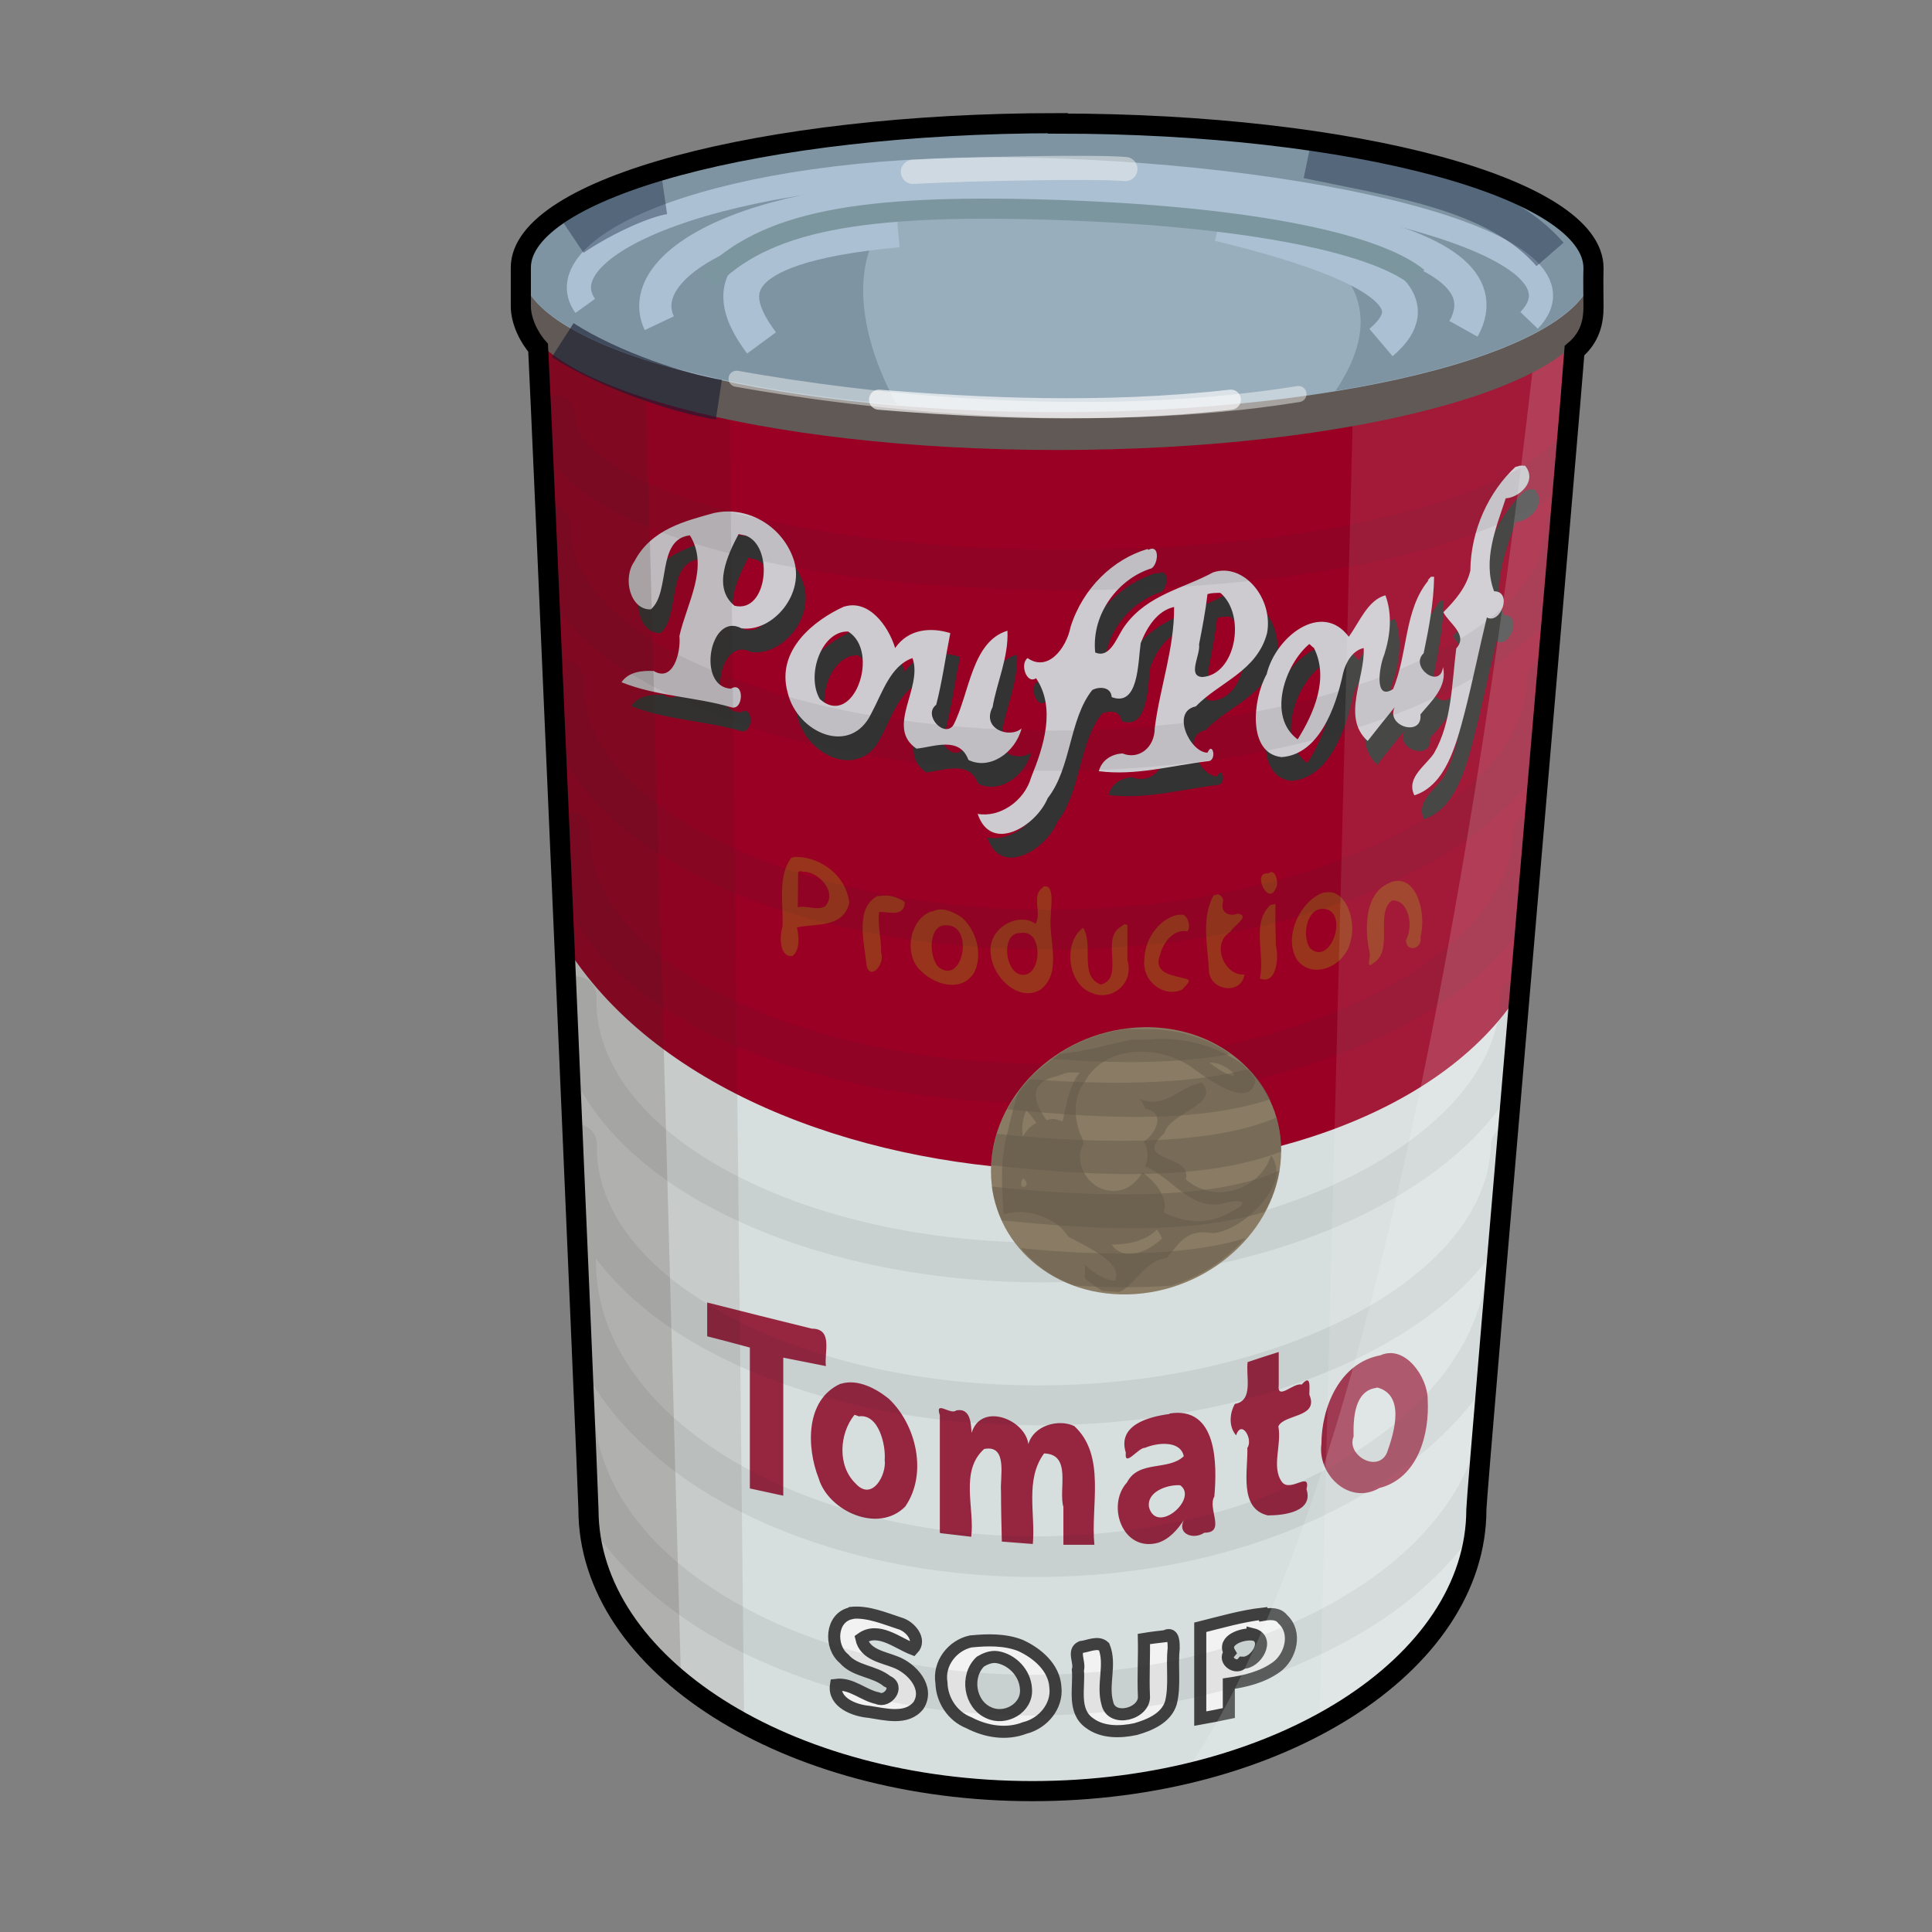 <?xml version="1.0" encoding="UTF-8" standalone="no"?>
<!DOCTYPE svg PUBLIC "-//W3C//DTD SVG 1.0//EN" "http://www.w3.org/TR/2001/REC-SVG-20010904/DTD/svg10.dtd">
<svg xmlns:svg="http://www.w3.org/2000/svg" xmlns="http://www.w3.org/2000/svg" version="1.0" width="100%" height="100%" viewBox="0 0 48 48" id="_soup01">
<rect x="0" y="0" width="48" height="48" fill="#808080" stroke="none"/>
<defs/>
<g id="layer2">
<path d="m 26.28,3.06 c -7.36,0 -13.34,1.61 -13.34,3.59 0,0.38 0,0.79 0,0.96 0,0.35 0.19,0.76 0.43,1.03 C 13.42,9.45 14.62,37.14 14.62,37.5 c 0,3.86 4.93,7 11.03,7 6.09,0 11.03,-3.13 11.03,-7 C 36.68,37.08 39.11,9.02 39.12,8.71 39.51,8.38 39.59,7.99 39.59,7.62 c 0,-0.23 -0.01,-0.63 0,-0.96 0,-1.98 -5.94,-3.59 -13.31,-3.59 z" id="path3907" style="color:#000000;fill:#d7dede;stroke-width:0.5" />
<path d="m 21.15,40.08 c -0.51,0.10 -0.55,0.83 -0.18,1.13 0.27,0.32 0.75,0.30 1.07,0.56 0.32,0.13 0.01,0.54 -0.24,0.42 -0.35,-0.07 -0.65,-0.38 -1.03,-0.33 -0.07,0.44 0.46,0.64 0.82,0.67 0.40,0.06 0.94,0.21 1.23,-0.16 0.28,-0.44 -0.17,-0.93 -0.58,-1.08 -0.30,-0.12 -0.75,-0.18 -0.84,-0.58 0.42,-0.30 0.89,0.11 1.28,0.26 0.22,-0.23 -0.07,-0.57 -0.33,-0.64 -0.37,-0.12 -0.79,-0.30 -1.19,-0.26 z m 10.23,0.01 c -0.53,0.06 -1.04,0.21 -1.56,0.34 0,0.75 0,1.51 0,2.27 0.23,-0.04 0.47,-0.09 0.71,-0.14 0,-0.24 0,-0.49 0,-0.73 0.41,-0.06 0.83,-0.16 1.18,-0.41 0.36,-0.26 0.52,-0.86 0.16,-1.19 -0.11,-0.15 -0.31,-0.14 -0.48,-0.11 z m -0.26,0.51 c 0.45,0.11 0.09,0.73 -0.25,0.71 -0.15,0.18 -0.49,-0.05 -0.32,-0.25 -0.19,-0.32 0.34,-0.48 0.57,-0.45 z m -2.17,0.05 c -0.17,0.02 -0.35,0.04 -0.53,0.07 0.01,0.46 -0.02,0.93 0,1.40 0.05,0.46 -0.81,0.69 -0.91,0.19 -0.13,-0.46 0.10,-0.96 -0.08,-1.40 -0.15,-0.14 -0.39,-0.01 -0.57,0.01 -0.22,0.10 -0.02,0.38 -0.08,0.57 0.04,0.44 -0.14,1.02 0.29,1.32 0.32,0.24 0.76,0.23 1.14,0.15 0.35,-0.10 0.76,-0.27 0.88,-0.65 0.11,-0.43 0.02,-0.90 0.07,-1.35 0.00,-0.12 0.01,-0.41 -0.19,-0.32 z m -4.83,0.13 c -0.46,0.10 -0.81,0.55 -0.73,1.03 0.01,0.42 0.27,0.83 0.68,0.99 0.42,0.22 0.93,0.31 1.39,0.13 0.45,-0.11 0.82,-0.54 0.76,-1.02 -0.03,-0.48 -0.45,-0.84 -0.87,-1.03 -0.38,-0.15 -0.82,-0.14 -1.22,-0.10 z m 0.65,0.39 c 0.38,0.06 0.70,0.40 0.72,0.79 0.04,0.48 -0.52,0.79 -0.93,0.59 -0.47,-0.21 -0.58,-0.91 -0.20,-1.27 0.12,-0.07 0.26,-0.13 0.41,-0.11 z" id="path4239" style="font-size:8px;font-style:normal;font-variant:normal;font-weight:bold;font-stretch:normal;line-height:125%;letter-spacing:0px;word-spacing:0px;fill:#f2f2f2;stroke:#3f3f3f;stroke-width:0.30;font-family:DejaVu Sans;-inkscape-font-specification:DejaVu Sans Bold" />
<path d="m 17.57,33.20 c 0.35,0.09 0.70,0.18 1.06,0.28 0,1.16 0,2.33 0,3.5 0.27,0.06 0.55,0.12 0.83,0.18 0,-1.14 0,-2.29 0,-3.43 0.35,0.07 0.70,0.14 1.06,0.21 -0.05,-0.32 0.19,-0.93 -0.35,-0.93 -0.86,-0.21 -1.73,-0.43 -2.60,-0.65 0,0.28 0,0.56 0,0.84 z m 13.43,0.62 c -0.06,0.35 0.16,0.98 -0.32,1.06 -0.13,0.23 -0.16,0.56 0.03,0.78 0.14,-0.41 0.43,0.11 0.28,0.31 0.02,0.55 -0.22,1.51 0.51,1.68 0.40,-0.00 1.14,-0.09 0.96,-0.65 0.11,-0.47 -0.40,0.09 -0.61,-0.18 -0.27,-0.37 1.66e-4,-0.93 -0.09,-1.38 0.13,-0.31 1.02,-0.21 0.77,-0.79 0.00,-0.18 0.05,-0.53 -0.19,-0.25 -0.20,-0.06 -0.62,0.42 -0.57,0 0,-0.27 0,-0.54 0,-0.81 -0.25,0.08 -0.51,0.16 -0.77,0.25 z m 3.31,-0.15 c -1.03,0.18 -1.48,1.30 -1.48,2.21 -0.10,0.74 0.68,1.53 1.44,1.09 0.97,-0.25 1.25,-1.35 1.20,-2.21 0.00,-0.53 -0.55,-1.36 -1.17,-1.09 z m -13.43,0.71 c -0.88,0.40 -0.84,1.59 -0.54,2.35 0.24,0.81 1.48,1.38 2.15,0.70 0.56,-0.81 0.28,-2.03 -0.41,-2.68 -0.31,-0.25 -0.77,-0.50 -1.19,-0.37 z m 13.33,0.09 c 0.71,0.18 0.43,1.12 0.25,1.62 -0.23,0.52 -1.02,0.06 -0.83,-0.40 -0.01,-0.43 0.01,-1.14 0.57,-1.21 z m -10.85,3.62 c 0.25,0.03 0.51,0.06 0.77,0.09 0.09,-0.71 -0.29,-1.63 0.32,-2.18 0.60,-0.12 0.39,0.71 0.42,1.05 0.00,0.41 0.01,0.83 0.02,1.25 0.25,0.02 0.51,0.04 0.77,0.06 0.07,-0.74 -0.20,-1.60 0.28,-2.25 0.70,0.02 0.35,0.90 0.48,1.33 0,0.31 0,0.62 0,0.94 0.25,0 0.51,0 0.77,0 -0.10,-0.96 0.30,-2.21 -0.50,-2.95 -0.41,-0.19 -1.02,-0.00 -1.14,0.45 -0.08,-0.62 -1.18,-1.05 -1.41,-0.28 -0.02,-0.17 -0.00,-0.63 -0.38,-0.56 -0.14,0.13 -0.54,-0.27 -0.41,0.12 0,0.97 0,1.94 0,2.91 z m 5.70,-2.96 c -0.54,0.07 -1.30,0.28 -1.09,0.96 -0.04,0.39 0.31,-0.13 0.48,-0.12 0.30,-0.13 0.88,-0.19 0.96,0.21 -0.39,0.37 -1.12,0.09 -1.41,0.65 -0.52,0.57 -0.11,1.74 0.77,1.5 0.28,-0.09 0.48,-0.32 0.64,-0.56 -0.17,0.35 0.25,0.49 0.51,0.31 0.55,0.00 0.07,-0.60 0.25,-0.90 0.07,-0.79 0.08,-2.26 -1.12,-2.06 z m -7.73,0.06 c 0.50,-0.08 0.68,0.71 0.65,1.08 0.05,0.37 -0.31,1.04 -0.72,0.59 -0.46,-0.44 -0.41,-1.24 -0.03,-1.71 l 0.09,0.03 z m 7.99,1.71 c 0.46,0.32 -0.56,1.23 -0.77,0.56 -0.08,-0.39 0.44,-0.58 0.77,-0.56 z" id="path4212" style="font-size:8px;font-style:normal;font-variant:normal;font-weight:bold;font-stretch:normal;line-height:125%;letter-spacing:0px;word-spacing:0px;fill:#962540;font-family:DejaVu Sans;-inkscape-font-specification:DejaVu Sans Bold" />
<path d="m 26.28,3.06 c -7.36,0 -13.34,1.61 -13.34,3.59 l 0,0.96 c 0,0.35 0.19,0.76 0.43,1.03 0.02,0.41 0.31,7.54 0.62,14.78 0.00,0.01 0.02,0.01 0.03,0.03 4.41,7.13 19.75,7.48 23.75,1.18 0.66,-7.78 1.33,-15.77 1.34,-15.93 0.38,-0.33 0.46,-0.72 0.46,-1.09 0,-0.23 -0.01,-0.63 0,-0.96 0,-1.98 -5.94,-3.59 -13.31,-3.59 z" id="path3927" style="fill:#990024" />
<path d="m 19.66,21.31 c -0.35,0.47 -0.19,1.15 -0.22,1.72 -0.08,0.25 -0.07,0.77 0.25,0.72 0.19,-0.15 0.16,-0.48 0.11,-0.71 0.44,-0.10 1.15,0.03 1.30,-0.61 -0.08,-0.69 -0.71,-1.12 -1.28,-1.14 l -0.07,0 -0.09,0.02 z m 0.29,0.35 c 0.34,-0.03 0.88,0.48 0.55,0.86 -0.22,0.11 -0.45,-0.03 -0.68,0.02 0.00,-0.29 0.01,-0.59 0.01,-0.88 l 0.07,-0.02 0.03,0.02 z m 11.56,0.04 c -0.42,-0.05 -0.00,0.82 0.18,0.38 0.10,-0.11 -9.83e-4,-0.54 -0.18,-0.38 z m 3.03,0.23 c -0.63,0.23 -0.65,1.13 -0.51,1.75 0.03,0.09 -0.11,0.42 0.09,0.25 0.52,-0.32 0.03,-1.25 0.47,-1.56 0.42,-0.01 0.53,0.65 0.34,0.99 0.01,0.33 0.43,0.20 0.36,-0.08 0.16,-0.56 -0.09,-1.63 -0.77,-1.35 z m -8.63,0.12 c -0.30,0.19 -0.02,0.62 -0.18,0.90 -0.45,-0.31 -1.23,0.13 -1.11,0.79 0.07,0.60 0.74,1.17 1.24,0.84 0.55,-0.43 0.17,-1.26 0.25,-1.88 -0.00,-0.19 0.10,-0.76 -0.20,-0.67 z m 6.99,0.12 c -0.55,0.16 -1.04,1.07 -0.68,1.67 0.39,0.53 1.22,0.16 1.34,-0.48 0.14,-0.47 -0.12,-1.32 -0.66,-1.18 z m -2.74,0.06 c -0.33,0.58 -0.15,1.29 -0.12,1.94 0.08,0.46 0.80,0.54 0.88,0.04 -0.49,0.05 -0.85,-0.76 -0.35,-1.06 0.06,-0.14 0.52,-0.40 0.18,-0.45 -0.20,0.08 -0.45,-0.02 -0.36,-0.31 -0.00,-0.12 -0.12,-0.22 -0.22,-0.14 z m -8.34,0.02 c -0.60,0.30 -0.34,1.18 -0.29,1.75 0.11,0.38 0.47,-0.08 0.36,-0.33 0.01,-0.34 -0.09,-0.67 -0.05,-1.01 0.21,-0.02 0.63,0.15 0.64,-0.25 -0.19,-0.13 -0.43,-0.20 -0.66,-0.14 z m 9.75,0.23 c -0.50,0.45 -0.13,1.23 -0.27,1.83 0.41,0.17 0.48,-0.50 0.40,-0.82 -0.01,-0.34 -0.02,-0.69 -0.01,-1.03 l -0.10,0.02 -0.00,8.12e-4 z m 1.30,0.10 c 0.67,0.02 0.20,1.47 -0.33,0.97 -0.20,-0.32 -0.07,-0.98 0.33,-0.97 z m -9.72,0.06 c -0.55,0.18 -0.73,1.11 -0.24,1.51 0.35,0.33 1.00,0.51 1.30,-0.00 0.22,-0.46 0.03,-1.06 -0.32,-1.36 -0.22,-0.14 -0.48,-0.27 -0.73,-0.14 z m 6.16,0.08 c -0.46,0.06 -0.87,0.57 -0.88,1.12 -0.06,0.57 0.52,0.96 0.95,0.74 0.05,-0.08 0.29,-0.24 0.05,-0.27 -0.26,-0.08 -0.79,-0.11 -0.61,-0.58 0.08,-0.33 0.35,-0.66 0.68,-0.59 0.11,-0.13 -0.02,-0.50 -0.20,-0.40 z m -1.47,0.31 c -0.50,0.29 0.11,1.28 -0.49,1.43 -0.55,-0.20 -0.17,-0.99 -0.44,-1.41 -0.52,0.38 -0.37,1.43 0.22,1.62 0.46,0.21 1.06,-0.21 0.88,-0.82 0,-0.29 0,-0.58 0,-0.87 l -0.07,-0.02 -0.09,0.06 z m -4.30,-0.04 c 0.67,0.03 0.37,1.52 -0.23,1.03 -0.25,-0.28 -0.24,-1.09 0.23,-1.03 z m 1.82,0.19 c 0.61,-0.11 0.52,1.25 -0.07,1.01 -0.34,-0.17 -0.40,-1.03 0.07,-1.01 z" id="path4318" style="font-size:8px;font-style:normal;font-variant:normal;font-weight:500;font-stretch:normal;line-height:125%;letter-spacing:0px;word-spacing:0px;fill:#98341b;font-family:Ubuntu;-inkscape-font-specification:Ubuntu Medium" />
<path d="m 37.90,12.18 c -0.67,0.62 -1.12,1.58 -1.13,2.59 -0.10,0.42 -0.39,0.75 -0.67,1.03 0.13,0.27 0.63,0.56 0.32,0.90 -0.11,0.88 -0.11,1.83 -0.55,2.60 -0.19,0.30 -0.71,0.61 -0.49,1.05 0.78,-0.25 1.04,-1.26 1.25,-2.06 0.20,-0.78 0.36,-1.58 0.55,-2.36 0.34,0.19 0.65,-0.65 0.18,-0.65 -0.29,-0.77 0.05,-1.58 0.29,-2.31 0.32,-0.01 0.80,-0.42 0.48,-0.81 l -0.13,0 -0.10,0.03 z m -19.90,1.15 c -0.72,0.20 -1.58,0.40 -2.00,1.21 -0.30,0.42 -0.10,1.21 0.41,1.19 0.50,-0.43 0.13,-1.74 0.97,-1.84 0.49,0.79 -0.08,1.69 -0.26,2.5 0.04,0.42 -0.16,1.16 -0.64,0.87 -0.28,-0.01 -0.61,0.01 -0.80,0.28 0.87,0.35 1.82,0.36 2.72,0.62 0.32,0.11 0.34,-0.67 0,-0.46 -0.86,-0.04 -0.53,-1.92 0.26,-1.5 0.77,0.11 1.62,-0.87 1.28,-1.76 -0.31,-0.83 -1.17,-1.27 -1.93,-1.11 z m 0.75,0.56 c 0.73,0.24 0.57,1.95 -0.26,1.75 -0.56,-0.45 -0.17,-1.27 0.10,-1.78 l 0.15,0.03 0.00,0.00 z m 10.00,0.34 c -0.85,0.25 -1.60,0.96 -1.91,1.93 -0.11,0.55 -0.57,1.13 -1.07,0.78 -0.20,0.15 -0.02,0.66 0.21,0.5 0.50,0.74 0.19,1.70 -0.12,2.46 -0.17,0.60 -0.79,1.01 -1.33,0.91 0.33,0.99 1.45,0.31 1.74,-0.39 0.59,-0.75 0.53,-1.97 1.11,-2.69 0.16,-0.08 0.46,-0.09 0.48,0.18 0.67,0.25 0.65,-0.85 0.72,-1.34 0.16,-0.41 0.42,-0.81 0.83,-0.90 0.01,1.02 -0.35,1.99 -0.48,3 0.00,0.51 -0.41,0.80 -0.80,0.64 -0.24,0.01 -0.51,0.14 -0.59,0.44 0.91,0.12 1.81,-0.14 2.72,-0.25 0.22,-0.01 0.11,-0.51 -0.02,-0.21 -0.43,-8.72e-4 -0.92,-1.02 -0.29,-1.15 0.58,-0.60 1.52,-0.87 1.77,-1.82 0.16,-0.86 -0.58,-1.76 -1.34,-1.51 -0.73,0.40 -1.62,0.55 -2.18,1.31 -0.20,0.25 -0.36,0.85 -0.75,0.68 -0.10,-0.99 0.61,-1.85 1.40,-2.09 0.17,-0.11 0.21,-0.61 -0.08,-0.46 z m 6.98,0.78 c -0.61,0.73 -0.51,1.83 -0.88,2.70 -0.48,0.31 -0.34,-0.57 -0.22,-0.85 0.15,-0.47 0.21,-1.00 0.03,-1.48 -0.44,0.12 -0.64,0.66 -0.91,1.03 -0.67,-0.90 -1.82,0.00 -2.04,0.93 -0.35,0.62 -0.48,1.97 0.37,2.06 0.91,-0.06 1.34,-1.19 1.53,-2.09 0.07,-0.28 0.24,-0.56 0.51,-0.62 0.04,0.75 -0.56,1.72 0.10,2.31 0.22,-0.28 0.44,-0.56 0.67,-0.84 -0.23,0.48 0.70,0.75 0.64,0.18 0.26,-0.32 0.68,-0.68 0.56,-1.18 -0.06,0.57 -0.84,0.00 -0.48,-0.34 0.13,-0.62 0.25,-1.25 0.26,-1.90 l -0.08,0 -0.08,0.09 z m -5.17,0.31 c 0.65,0.55 0.38,2.04 -0.45,2.09 -0.38,-0.02 -0.04,-0.55 -0.08,-0.81 0.08,-0.41 0.16,-0.82 0.21,-1.25 0.10,-0.03 0.21,-0.03 0.32,-0.03 z m -9.35,0.34 c -0.73,0.33 -1.70,1.08 -1.40,2.14 0.24,1.00 1.57,1.59 2.08,0.51 0.27,-0.50 0.47,-1.18 1.02,-1.37 0.27,0.74 -0.68,1.72 0.10,2.25 0.42,-0.04 1.07,-0.32 1.29,0.28 0.52,0.26 1.16,-0.17 1.32,-0.78 -0.31,0.26 -1.00,-0.00 -0.72,-0.53 0.11,-0.63 0.40,-1.24 0.37,-1.90 -0.89,0.27 -0.94,1.56 -1.34,2.34 -0.22,0.34 -0.77,-0.24 -0.43,-0.5 0.15,-0.58 0.23,-1.18 0.35,-1.78 -0.48,-0.15 -1.04,-0.11 -1.37,0.37 -0.18,-0.58 -0.67,-1.21 -1.26,-1.03 z m 0.10,0.62 c 0.81,0.49 0.14,2.42 -0.70,1.68 -0.35,-0.59 0.04,-1.70 0.70,-1.68 z m 11.57,0.40 c 0.39,0.76 -0.00,1.64 -0.40,2.28 -0.77,-0.57 -0.31,-1.87 0.29,-2.37 l 0.10,0.09 z" id="path4301" style="font-size:8px;font-style:italic;font-variant:normal;font-weight:bold;font-stretch:normal;line-height:125%;letter-spacing:0px;word-spacing:0px;fill:#333333;font-family:URW Chancery L;-inkscape-font-specification:URW Chancery L Bold Italic" />
<path d="m 37.66,11.59 c -0.67,0.62 -1.12,1.58 -1.13,2.59 -0.10,0.42 -0.39,0.75 -0.67,1.03 0.13,0.27 0.63,0.56 0.32,0.90 -0.11,0.88 -0.11,1.83 -0.55,2.60 -0.19,0.30 -0.71,0.61 -0.49,1.05 0.78,-0.25 1.04,-1.26 1.25,-2.06 0.20,-0.78 0.36,-1.58 0.55,-2.36 0.34,0.19 0.65,-0.65 0.18,-0.65 -0.29,-0.77 0.05,-1.58 0.29,-2.31 0.32,-0.01 0.80,-0.42 0.48,-0.81 l -0.13,0 -0.10,0.03 z m -19.90,1.15 c -0.72,0.20 -1.58,0.40 -2.00,1.21 -0.30,0.42 -0.10,1.21 0.41,1.19 0.50,-0.43 0.13,-1.74 0.97,-1.84 0.49,0.79 -0.08,1.69 -0.26,2.5 0.04,0.42 -0.16,1.16 -0.64,0.87 -0.28,-0.01 -0.61,0.01 -0.80,0.28 0.87,0.35 1.82,0.36 2.72,0.62 0.32,0.11 0.34,-0.67 0,-0.46 -0.86,-0.04 -0.53,-1.92 0.26,-1.5 0.77,0.11 1.62,-0.87 1.28,-1.76 -0.31,-0.83 -1.17,-1.27 -1.93,-1.11 z m 0.75,0.56 c 0.73,0.24 0.57,1.95 -0.26,1.75 -0.56,-0.45 -0.17,-1.27 0.10,-1.78 l 0.15,0.03 0.00,0.00 z m 10.00,0.34 c -0.85,0.25 -1.60,0.96 -1.91,1.93 -0.11,0.55 -0.57,1.13 -1.07,0.78 -0.20,0.15 -0.02,0.66 0.21,0.5 0.50,0.74 0.19,1.70 -0.12,2.46 -0.17,0.60 -0.79,1.01 -1.33,0.91 0.33,0.99 1.45,0.31 1.74,-0.39 0.59,-0.75 0.53,-1.97 1.11,-2.69 0.16,-0.08 0.46,-0.09 0.48,0.18 0.67,0.25 0.65,-0.85 0.72,-1.34 0.16,-0.41 0.42,-0.81 0.83,-0.90 0.01,1.02 -0.35,1.99 -0.48,3 0.00,0.51 -0.41,0.80 -0.80,0.64 -0.24,0.01 -0.51,0.14 -0.59,0.44 0.91,0.12 1.81,-0.14 2.72,-0.25 0.22,-0.01 0.11,-0.51 -0.02,-0.21 -0.43,-8.72e-4 -0.92,-1.02 -0.29,-1.15 0.58,-0.60 1.52,-0.87 1.77,-1.82 0.16,-0.86 -0.58,-1.76 -1.34,-1.51 -0.73,0.40 -1.62,0.55 -2.18,1.31 -0.20,0.25 -0.36,0.85 -0.75,0.68 -0.10,-0.99 0.61,-1.85 1.40,-2.09 0.17,-0.11 0.21,-0.61 -0.08,-0.46 z m 6.98,0.78 c -0.61,0.73 -0.51,1.83 -0.88,2.70 -0.48,0.31 -0.34,-0.57 -0.22,-0.85 0.15,-0.47 0.21,-1.00 0.03,-1.48 -0.44,0.12 -0.64,0.66 -0.91,1.03 -0.67,-0.90 -1.82,0.00 -2.04,0.93 -0.35,0.62 -0.48,1.97 0.37,2.06 0.91,-0.06 1.34,-1.19 1.53,-2.09 0.07,-0.28 0.24,-0.56 0.51,-0.62 0.04,0.75 -0.56,1.72 0.10,2.31 0.22,-0.28 0.44,-0.56 0.67,-0.84 -0.23,0.48 0.70,0.75 0.64,0.18 0.26,-0.32 0.68,-0.68 0.56,-1.18 -0.06,0.57 -0.84,0.00 -0.48,-0.34 0.13,-0.62 0.25,-1.25 0.26,-1.90 l -0.08,0 -0.08,0.09 z m -5.17,0.31 c 0.65,0.55 0.38,2.04 -0.45,2.09 -0.38,-0.02 -0.04,-0.55 -0.08,-0.81 0.08,-0.41 0.16,-0.82 0.21,-1.25 0.10,-0.03 0.21,-0.03 0.32,-0.03 z m -9.35,0.34 c -0.73,0.33 -1.70,1.08 -1.40,2.14 0.24,1.00 1.57,1.59 2.08,0.51 0.27,-0.50 0.47,-1.18 1.02,-1.37 0.27,0.74 -0.68,1.72 0.10,2.25 0.42,-0.04 1.07,-0.32 1.29,0.28 0.52,0.26 1.16,-0.17 1.32,-0.78 -0.31,0.26 -1.00,-0.00 -0.72,-0.53 0.11,-0.63 0.40,-1.24 0.37,-1.90 -0.89,0.27 -0.94,1.56 -1.34,2.34 -0.22,0.34 -0.77,-0.24 -0.43,-0.5 0.15,-0.58 0.23,-1.18 0.35,-1.78 -0.48,-0.15 -1.04,-0.11 -1.37,0.37 -0.18,-0.58 -0.67,-1.21 -1.26,-1.03 z m 0.10,0.62 c 0.81,0.49 0.14,2.42 -0.70,1.68 -0.35,-0.59 0.04,-1.70 0.70,-1.68 z m 11.57,0.40 c 0.39,0.76 -0.00,1.64 -0.40,2.28 -0.77,-0.57 -0.31,-1.87 0.29,-2.37 l 0.10,0.09 z" id="path4305" style="font-size:8px;font-style:italic;font-variant:normal;font-weight:bold;font-stretch:normal;line-height:125%;letter-spacing:0px;word-spacing:0px;fill:#cdcbd0;font-family:URW Chancery L;-inkscape-font-specification:URW Chancery L Bold Italic" />
<path d="m 13.65,9.84 a 0.50,0.50 0 0 0 -0.21,0.12 c 0.00,0.11 0.02,0.88 0.03,1.06 0.19,0.45 0.55,0.87 1.03,1.21 0.71,0.51 1.68,0.95 2.87,1.31 2.37,0.71 5.60,1.12 9.18,1.12 3.58,0 6.81,-0.40 9.21,-1.12 1.20,-0.35 2.21,-0.80 2.93,-1.31 0.04,-0.03 0.08,-0.06 0.12,-0.09 0.03,-0.41 0.13,-1.73 0.15,-1.93 a 0.50,0.50 0 0 0 -0.03,0.12 c -0.00,0.30 -0.25,0.68 -0.84,1.09 -0.58,0.41 -1.49,0.81 -2.62,1.15 -2.26,0.67 -5.43,1.09 -8.93,1.09 -3.50,0 -6.66,-0.41 -8.90,-1.09 -1.12,-0.33 -2.02,-0.74 -2.59,-1.15 -0.56,-0.40 -0.75,-0.75 -0.75,-1.06 a 0.50,0.50 0 0 0 -0.59,-0.53 0.50,0.50 0 0 0 -0.06,0 z m -0.06,2.71 a 0.50,0.50 0 0 0 -0.06,0.03 c 0.02,0.54 0.09,1.46 0.12,2.21 0.16,0.28 0.35,0.55 0.59,0.81 0.68,0.73 1.66,1.34 2.84,1.87 2.35,1.05 5.54,1.68 9.09,1.68 3.54,0 6.79,-0.63 9.18,-1.68 1.19,-0.52 2.19,-1.14 2.90,-1.87 0.10,-0.11 0.18,-0.22 0.28,-0.34 0.07,-0.93 0.16,-2.02 0.21,-2.65 a 0.50,0.50 0 0 0 -0.34,0.46 c -0.01,0.62 -0.28,1.23 -0.87,1.84 -0.59,0.60 -1.48,1.16 -2.59,1.65 -2.22,0.97 -5.35,1.59 -8.78,1.59 -3.42,0 -6.50,-0.61 -8.68,-1.59 C 16.41,16.10 15.56,15.54 15,14.93 14.43,14.33 14.17,13.71 14.18,13.09 A 0.50,0.50 0 0 0 13.59,12.56 z m 0.25,3.84 a 0.50,0.50 0 0 0 -0.12,0.06 c 0.03,0.77 0.05,1.09 0.09,1.96 0.53,1.32 1.76,2.45 3.43,3.31 2.28,1.17 5.39,1.87 8.84,1.87 3.44,0 6.57,-0.70 8.90,-1.87 1.41,-0.70 2.55,-1.59 3.25,-2.62 0.10,-1.24 0.12,-1.66 0.21,-2.71 a 0.50,0.50 0 0 0 -0.5,0.5 c -0.03,1.44 -1.25,2.85 -3.40,3.93 -2.14,1.07 -5.15,1.78 -8.46,1.78 -3.31,0 -6.27,-0.70 -8.37,-1.78 C 15.61,19.76 14.46,18.38 14.5,16.93 a 0.50,0.50 0 0 0 -0.59,-0.53 0.50,0.50 0 0 0 -0.06,0 z M 14.06,20.18 A 0.50,0.50 0 0 0 14,20.21 a 0.50,0.50 0 0 0 -0.12,0.06 c 0.04,0.93 0.05,1.00 0.09,1.96 0.53,1.31 1.74,2.45 3.37,3.31 2.24,1.17 5.27,1.87 8.65,1.87 3.38,0 6.46,-0.70 8.75,-1.87 1.40,-0.71 2.51,-1.63 3.18,-2.68 0.11,-1.32 0.10,-1.41 0.21,-2.68 a 0.50,0.50 0 0 0 -0.53,0.5 c -0.03,1.45 -1.24,2.88 -3.34,3.96 C 32.18,25.73 29.23,26.43 26,26.43 c -3.23,0 -6.13,-0.70 -8.18,-1.78 -2.05,-1.07 -3.19,-2.48 -3.15,-3.93 A 0.50,0.50 0 0 0 14.06,20.18 z M 14.25,24.25 a 0.50,0.50 0 0 0 -0.06,0.03 0.50,0.50 0 0 0 -0.12,0.06 c 0.04,1.06 0.05,1.17 0.09,2.18 0.54,1.31 1.70,2.46 3.25,3.34 2.19,1.24 5.18,2 8.5,2 3.31,0 6.32,-0.75 8.56,-2 1.34,-0.74 2.42,-1.69 3.09,-2.78 0.10,-1.28 0.13,-1.43 0.25,-2.81 a 0.50,0.50 0 0 0 -0.53,0.5 C 37.24,26.35 36.05,27.85 34,29 c -2.05,1.14 -4.93,1.87 -8.09,1.87 -3.16,0 -5.99,-0.73 -8,-1.87 -2.00,-1.13 -3.13,-2.64 -3.09,-4.21 a 0.50,0.50 0 0 0 -0.5,-0.53 0.50,0.50 0 0 0 -0.06,0 z m -0.03,3.68 c 0.04,1.11 0.05,1.63 0.09,2.56 0.04,0.09 0.10,0.18 0.15,0.28 A 0.50,0.50 0 0 0 14.34,30.75 c 0.04,1.12 0.09,2.49 0.12,3.18 0.60,1.15 1.59,2.18 2.84,3 2.16,1.40 5.15,2.25 8.43,2.25 3.28,0 6.25,-0.84 8.46,-2.25 1.14,-0.72 2.09,-1.59 2.75,-2.59 0.10,-1.28 0.29,-3.57 0.53,-6.37 a 0.50,0.50 0 0 0 -0.43,0.46 c -0.03,1.54 -1.21,3.03 -3.25,4.15 -2.03,1.11 -4.87,1.84 -8,1.84 -3.12,0 -5.92,-0.72 -7.90,-1.84 -1.98,-1.11 -3.09,-2.58 -3.06,-4.12 a 0.50,0.50 0 0 0 -0.53,-0.53 0.50,0.50 0 0 0 -0.06,0 0.50,0.50 0 0 0 -0.03,0 z m 0.59,3.34 c 0.62,0.83 1.52,1.58 2.59,2.18 2.17,1.22 5.12,1.96 8.40,1.96 3.27,0 6.28,-0.74 8.5,-1.96 1.09,-0.60 2.00,-1.32 2.65,-2.15 -0.06,1.81 -1.27,3.51 -3.28,4.78 -2.02,1.28 -4.82,2.09 -7.93,2.09 -3.10,0 -5.90,-0.81 -7.87,-2.09 -1.96,-1.27 -3.10,-2.97 -3.06,-4.81 z M 14.5,34.25 c 0.02,0.65 0.12,3.20 0.12,3.25 0,0.11 0.02,0.22 0.03,0.34 0.61,0.96 1.51,1.82 2.59,2.53 2.16,1.40 5.12,2.25 8.40,2.25 3.28,0 6.28,-0.84 8.5,-2.25 1.01,-0.64 1.83,-1.42 2.46,-2.28 0.02,-0.19 0.06,-0.39 0.06,-0.59 2.32e-4,-0.04 0.20,-2.43 0.25,-3.03 A 0.50,0.50 0 0 0 36.87,34.68 c -0.04,1.83 -1.22,3.56 -3.25,4.84 -2.02,1.28 -4.85,2.09 -7.96,2.09 -3.10,0 -5.90,-0.81 -7.87,-2.09 C 15.81,38.25 14.70,36.55 14.75,34.71 A 0.50,0.50 0 0 0 14.5,34.25 z" id="path3988" style="font-size:medium;font-style:normal;font-variant:normal;font-weight:normal;font-stretch:normal;text-indent:0;text-align:start;text-decoration:none;line-height:normal;letter-spacing:normal;word-spacing:normal;text-transform:none;direction:ltr;block-progression:tb;writing-mode:lr-tb;text-anchor:start;baseline-shift:baseline;color:#000000;fill:#303030;fill-opacity:0.08;font-family:Sans;-inkscape-font-specification:Sans" />
<path d="m 18.06,3.84 c -3.10,0.65 -5.12,1.66 -5.12,2.81 l 0,0.96 c 0,0.35 0.19,0.76 0.43,1.03 0.05,0.80 1.24,28.48 1.25,28.84 0,2.13 1.49,4.06 3.87,5.34 l -0.43,-39 z" id="path3931" style="fill:#322119;fill-opacity:0.10" />
<path d="m 38.5,5.21 c -0.67,6.93 -3.36,30.69 -9.06,38.84 4.22,-0.98 7.25,-3.53 7.25,-6.56 0.00,-0.41 2.42,-28.47 2.43,-28.78 0.38,-0.33 0.46,-0.72 0.46,-1.09 0,-0.23 -0.01,-0.63 0,-0.96 0,-0.50 -0.38,-0.99 -1.09,-1.43 z" id="path3933" style="fill:#f9fcfc;fill-opacity:0.16" />
<path d="m 28.21,25.53 c -1.99,0.14 -3.59,1.74 -3.59,3.56 0,1.82 1.59,3.20 3.59,3.06 1.99,-0.14 3.62,-1.74 3.62,-3.56 0,-1.82 -1.62,-3.20 -3.62,-3.06 z" id="path3929" style="color:#000000;fill:#897b64;stroke-width:0.5" />
<path d="m 33.78,3.68 -1,39.15 C 35.17,41.56 36.68,39.64 36.68,37.5 36.68,37.08 39.11,9.02 39.12,8.71 39.51,8.38 39.59,7.99 39.59,7.62 c 0,-0.23 -0.01,-0.63 0,-0.96 0,-1.23 -2.30,-2.32 -5.81,-2.96 z" id="path3935" style="fill:#fcfaf9;fill-opacity:0.10" />
<path d="M 15.90,4.43 C 14.07,5.05 12.93,5.80 12.93,6.65 l 0,0.96 c 0,0.35 0.19,0.76 0.43,1.03 0.05,0.80 1.24,28.48 1.25,28.84 0,1.61 0.87,3.09 2.31,4.28 L 15.90,4.43 z" id="path3937" style="fill:#322119;fill-opacity:0.16" />
<path d="m 26.28,4.03 c -7.36,0 -13.34,1.58 -13.34,3.56 0,1.98 5.97,3.59 13.34,3.59 7.36,0 13.31,-1.61 13.31,-3.59 0,-1.98 -5.94,-3.56 -13.31,-3.56 z" id="path4460" style="color:#000000;fill:#615955;stroke-width:0.69" />
<path d="m 26.28,3.06 c -7.36,0 -13.34,1.61 -13.34,3.59 0,1.98 5.97,3.59 13.34,3.59 7.36,0 13.31,-1.61 13.31,-3.59 0,-1.98 -5.94,-3.59 -13.31,-3.59 z" id="path3108" style="color:#000000;fill:#99aebc;stroke-width:0.69" />
<path d="m 26.28,3.06 c -7.36,0 -13.34,1.61 -13.34,3.59 0,1.60 3.94,2.94 9.34,3.40 C 21.05,7.83 21.14,5.58 22.81,5 c 2.34,-0.82 13.76,-0.33 10.37,4.71 3.83,-0.63 6.40,-1.76 6.40,-3.06 0,-1.98 -5.94,-3.59 -13.31,-3.59 z" id="path4504" style="color:#000000;fill:#4d6575;fill-opacity:0.35;stroke-width:0.69" />
<path d="m 28.09,25.84 c -0.59,0.11 -1.16,0.30 -1.75,0.34 -0.40,0.26 -0.75,0.56 -1.03,0.93 -0.12,0.33 -0.20,0.69 -0.28,1.03 -0.18,0.65 -0.15,1.35 -0.09,2.03 0.41,-0.13 0.95,-0.05 1.40,0.31 0.08,0.07 0.14,0.16 0.21,0.25 0.49,0.26 1.37,0.66 1.15,1.09 -0.27,-0.02 -0.52,-0.19 -0.75,-0.40 0.02,0.11 0.00,0.23 0,0.34 0.14,0.11 0.28,0.22 0.43,0.31 0.14,0.02 0.28,0.02 0.43,0.03 0.39,-0.17 0.65,-0.81 1.18,-0.84 0.35,-0.44 0.52,-0.73 1.15,-0.62 0.60,-0.06 1.41,-0.76 1.56,-1.37 0.04,-0.20 0.00,-0.40 -0.12,-0.56 -0.29,0.86 -1.40,1.22 -2.12,0.59 0.18,-0.65 -1.36,-0.40 -0.53,-1.15 0.13,-0.51 1.41,-0.71 0.93,-1.25 -0.57,0.09 -0.89,0.67 -1.56,0.40 0.07,0.06 0.12,0.16 0.15,0.25 0.53,0.08 0.27,0.62 -0.03,0.81 0.06,0.11 0.09,0.23 0.09,0.37 0,0.08 -0.03,0.17 -0.06,0.25 0.66,0.26 1.10,1.08 1.90,0.93 0.41,-0.13 0.82,-0.08 0.21,0.21 -0.51,0.31 -1.14,0.27 -1.65,0 0.00,-0.04 0.03,-0.08 0.03,-0.12 0,-0.32 -0.22,-0.63 -0.56,-0.87 -0.14,0.26 -0.40,0.46 -0.71,0.46 -0.46,0 -0.84,-0.39 -0.84,-0.87 0,-0.11 0.05,-0.20 0.09,-0.31 -0.01,-0.08 -0.04,-0.17 -0.09,-0.25 -0.14,-0.42 -0.18,-0.88 0.12,-1.28 0.50,-0.94 1.85,-0.92 2.65,-0.37 0.38,0.28 1.49,1.11 1.59,0.31 -0.09,-0.13 -0.19,-0.26 -0.31,-0.37 -0.68,-0.49 -1.53,-0.71 -2.37,-0.62 -0.15,0.00 -0.31,0.00 -0.46,0 z m 1.96,0.56 c 0.45,-0.03 0.98,0.61 0.25,0.18 -0.08,-0.05 -0.16,-0.11 -0.25,-0.18 z m -3.53,0.25 c 0.09,-0.01 0.21,-0.00 0.31,0 -0.27,0.30 -0.34,0.84 -0.43,1.21 -0.08,-0.02 -0.15,-0.06 -0.25,-0.06 -0.05,0 -0.10,0.02 -0.15,0.03 -0.30,-0.43 -0.49,-0.92 0.25,-1.09 0.09,-0.03 0.18,-0.07 0.28,-0.09 z M 25.5,27.59 c 0.07,0.07 0.17,0.19 0.25,0.31 -0.15,0.07 -0.26,0.20 -0.34,0.34 -0.02,-0.22 -0.02,-0.44 0.09,-0.65 z m -0.09,1.68 c 0.29,0.20 -0.17,0.37 0,0 z M 28.75,30.56 c 0.05,0.07 0.09,0.13 0.12,0.21 -0.31,0.30 -0.93,0.61 -1.25,0.15 0.48,0.00 0.88,-0.12 1.12,-0.37 z" id="path4349" style="font-size:medium;font-style:normal;font-variant:normal;font-weight:normal;font-stretch:normal;text-indent:0;text-align:start;text-decoration:none;line-height:normal;letter-spacing:normal;word-spacing:normal;text-transform:none;direction:ltr;block-progression:tb;writing-mode:lr-tb;text-anchor:start;baseline-shift:baseline;color:#000000;fill:#474034;fill-opacity:0.28;stroke-width:0.30;font-family:Sans;-inkscape-font-specification:Sans" />
<path d="m 28.06,25.56 c -0.72,0.08 -1.38,0.34 -1.93,0.75 1.42,0.10 3.01,0.14 4.43,-0.12 -0.51,-0.37 -1.16,-0.58 -1.87,-0.62 -0.20,0.00 -0.41,-0.00 -0.62,0 z m 2.96,1 c -1.55,0.41 -3.68,0.39 -5.43,0.25 -0.21,0.23 -0.41,0.47 -0.56,0.75 1.95,0.19 4.56,0.40 6.53,-0.25 -0.13,-0.27 -0.31,-0.52 -0.53,-0.75 z m 0.68,1.21 c -1.76,0.76 -4.82,0.62 -6.93,0.40 -0.07,0.25 -0.14,0.51 -0.15,0.78 2.07,0.22 5.10,0.48 7.21,-0.34 1.13e-4,-0.01 0,-0.02 0,-0.03 0,-0.28 -0.04,-0.55 -0.12,-0.81 z m 0.09,1.31 c -1.77,0.81 -5.00,0.63 -7.15,0.40 0.04,0.29 0.13,0.58 0.25,0.84 1.92,0.19 4.54,0.40 6.53,-0.21 0.17,-0.31 0.31,-0.67 0.37,-1.03 z m -0.84,1.68 c -1.61,0.49 -3.82,0.43 -5.59,0.25 0.35,0.41 0.79,0.74 1.34,0.93 0.78,0.05 1.59,0.06 2.40,0 0.73,-0.22 1.36,-0.64 1.84,-1.18 z" id="path4439" style="color:#000000;fill:#615747;fill-opacity:0.40;stroke-width:0.5" />
<path d="m 13.98,8.45 c 1.20,0.77 2.96,1.34 3.88,1.48" id="path4462" style="fill:none;stroke:#161c2f;stroke-width:1px;stroke-opacity:0.60" />
<path d="M 14.54,7.60 C 13.48,6.12 17.86,4.14 25.06,4.21 32.27,4.28 39.89,5.98 37.99,7.96" id="path4464" style="fill:none;stroke:#abc0d2;stroke-width:0.60" />
<path d="m 16.38,8.03 c -0.70,-1.48 2.33,-3.31 8.47,-3.17 6.14,0.14 12.85,0.91 11.51,3.31" id="path4466" style="color:#000000;fill:none;stroke:#abc0d2;stroke-width:0.80" />
<path d="M 18.92,8.52 C 18.14,7.46 17.65,6.12 22.31,5.70" id="path4468" style="color:#000000;fill:none;stroke:#abc0d2;stroke-width:0.89" />
<path d="m 30.29,5.55 c 4.94,1.20 4.94,2.18 4.02,2.96" id="path4470" style="color:#000000;fill:none;stroke:#abc0d2;stroke-width:0.89" />
<path d="m 17.58,6.97 c 1.41,-1.48 3.81,-1.90 8.47,-1.76 4.66,0.14 8.05,0.77 9.18,1.69" id="path4524" style="fill:none;stroke:#7b969f;stroke-width:0.5" />
<path d="m 21.84,9.93 c 2.39,0.20 5.57,0.36 8.74,0.00" id="path4526" style="fill:none;stroke:#ffffff;stroke-width:0.5;stroke-linecap:round;stroke-opacity:0.65" />
<path d="M 14.25,5.91 C 15.07,5.36 16.03,4.95 16.51,4.88" id="path4528" style="fill:none;stroke:#162540;stroke-width:0.89;stroke-opacity:0.40" />
<path d="m 32.48,3.99 c 2.26,0.47 4.72,0.82 6.03,2.33" id="path4530" style="color:#000000;fill:none;stroke:#162540;stroke-width:0.89;stroke-opacity:0.40" />
<path d="M 22.68,4.27 C 23.92,4.20 27.14,4.13 27.96,4.20" id="path4532" style="fill:none;stroke:#f3f3f3;stroke-width:0.60;stroke-linecap:round;stroke-opacity:0.50" />
<path d="m 18.30,9.41 c 3.18,0.57 8.80,1.21 13.96,0.38" id="path4578" style="fill:none;stroke:#ffffff;stroke-width:0.40;stroke-linecap:round;stroke-opacity:0.44" />
<path d="m 26.28,3.06 c -7.36,0 -13.34,1.61 -13.34,3.59 0,0.38 0,0.79 0,0.96 0,0.35 0.19,0.76 0.43,1.03 C 13.42,9.45 14.62,37.14 14.62,37.5 c 0,3.86 4.93,7 11.03,7 6.09,0 11.03,-3.13 11.03,-7 C 36.68,37.08 39.11,9.02 39.12,8.71 39.51,8.38 39.59,7.99 39.59,7.62 c 0,-0.23 -0.01,-0.63 0,-0.96 0,-1.98 -5.94,-3.59 -13.31,-3.59 z" id="stroke01" style="color:#000000;fill:none;stroke:#000000;stroke-width:0.5" />
</g>
</svg>
